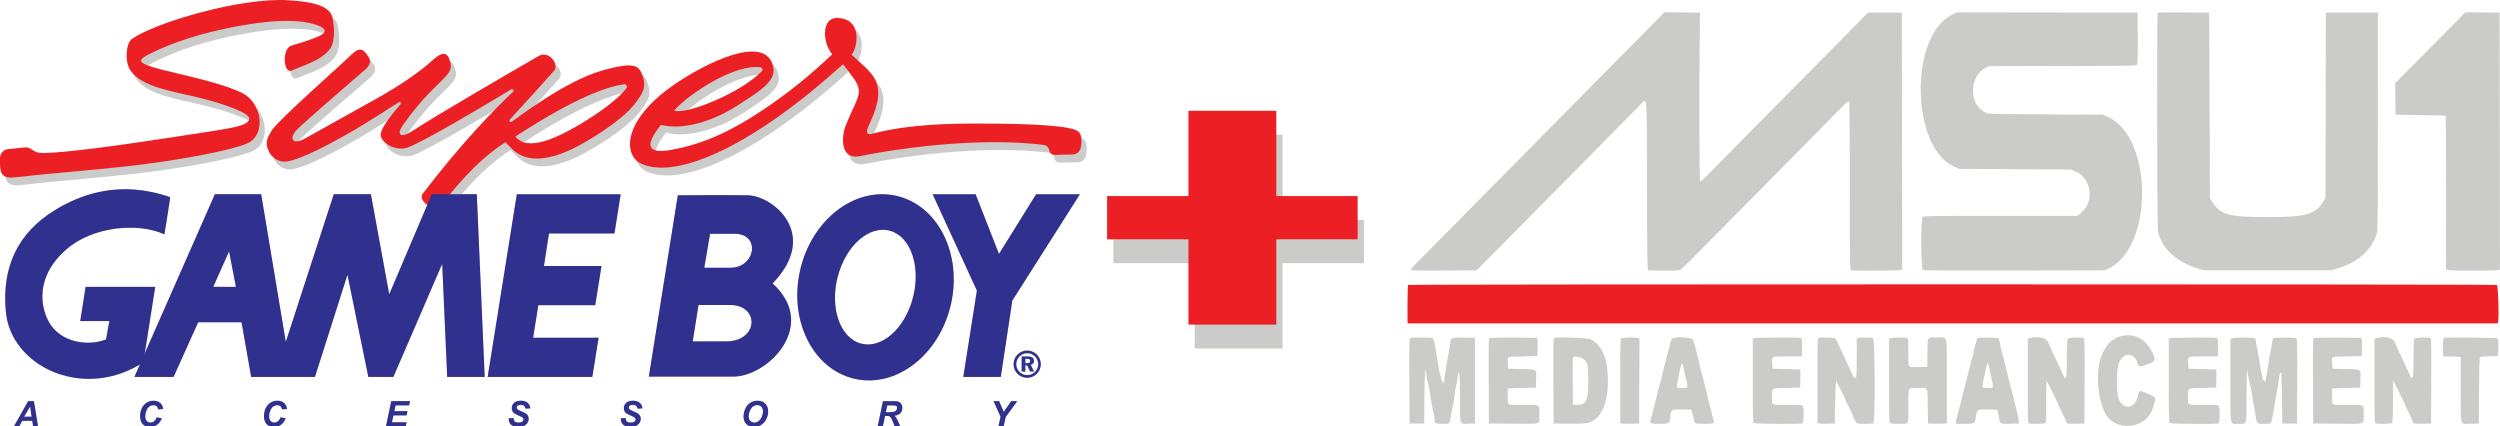 <?xml version="1.0" encoding="UTF-8" standalone="no"?>
<!-- Created by ERK -->

<svg
   width="1997.029mm"
   height="340.511mm"
   viewBox="0 0 1997.029 340.511"
   version="1.1"
   id="svg1"
   inkscape:version="1.3.2 (091e20e, 2023-11-25, custom)"
   xml:space="preserve"
   sodipodi:docname="sgb-msu1.svg"
   xmlns:inkscape="http://www.inkscape.org/namespaces/inkscape"
   xmlns:sodipodi="http://sodipodi.sourceforge.net/DTD/sodipodi-0.dtd"
   xmlns="http://www.w3.org/2000/svg"
   xmlns:svg="http://www.w3.org/2000/svg"><sodipodi:namedview
     id="namedview1"
     pagecolor="#ffffff"
     bordercolor="#000000"
     borderopacity="0.25"
     inkscape:showpageshadow="2"
     inkscape:pageopacity="0.0"
     inkscape:pagecheckerboard="true"
     inkscape:deskcolor="#d1d1d1"
     inkscape:document-units="mm"
     inkscape:zoom="0.20589839"
     inkscape:cx="3729.9951"
     inkscape:cy="755.22687"
     inkscape:window-width="2560"
     inkscape:window-height="1351"
     inkscape:window-x="-9"
     inkscape:window-y="-9"
     inkscape:window-maximized="1"
     inkscape:current-layer="svg1" /><defs
     id="defs1"><rect
   x="-625.034"
   y="-473.927"
   width="4691.187"
   height="2386.805"
   id="rect2" />
	
	
	

		
		
	</defs><g
     id="g12"
     inkscape:label="Accessory"
     style="display:inline;fill:#cbcbca;fill-opacity:1;stroke:none"><path
       d="M 97.229,1268.751 H 66.969 l -9.167,16.875 H 41.656 l 43.177,-76.354 h 17.448 l 12.396,76.354 H 99.781 Z m -1.927,-12.708 -4.427,-30.729 -18.438,30.729 z m 376.668,2.083 15.833,2.396 q -4.635,12.865 -13.906,19.688 -9.271,6.771 -21.719,6.771 -14.01,0 -21.927,-8.438 -7.865,-8.438 -7.865,-24.479 0,-13.021 5.26,-23.802 5.313,-10.833 14.688,-16.562 9.375,-5.729 20.417,-5.729 12.396,0 20.052,6.667 7.656,6.615 9.01,18.073 l -15.052,1.458 q -1.25,-6.667 -4.844,-9.635 -3.542,-3.021 -9.479,-3.021 -6.51,0 -12.188,3.958 -5.625,3.958 -9.01,12.396 -3.385,8.386 -3.385,16.771 0,9.167 4.375,14.167 4.427,5 10.99,5 6.094,0 11.146,-3.958 5.104,-3.958 7.604,-11.719 z m 373.387,0 15.833,2.396 q -4.635,12.865 -13.906,19.688 -9.271,6.771 -21.719,6.771 -14.01,0 -21.927,-8.438 -7.865,-8.438 -7.865,-24.479 0,-13.021 5.26,-23.802 5.313,-10.833 14.688,-16.562 9.375,-5.729 20.417,-5.729 12.396,0 20.052,6.667 7.656,6.615 9.01,18.073 l -15.052,1.458 q -1.25,-6.667 -4.844,-9.635 -3.542,-3.021 -9.479,-3.021 -6.51,0 -12.188,3.958 -5.625,3.958 -9.01,12.396 -3.385,8.386 -3.385,16.771 0,9.167 4.375,14.167 4.427,5 10.99,5 6.094,0 11.146,-3.958 5.104,-3.958 7.604,-11.719 z m 318.074,27.5 15.938,-76.354 h 56.615 l -2.656,12.761 h -40.886 l -3.646,17.344 h 39.531 l -2.656,12.76 h -39.531 l -4.792,20.729 h 44.427 l -2.708,12.761 z m 369.897,-24.74 14.948,-0.781 q 0.312,7.135 2.448,9.635 3.438,4.062 12.708,4.062 7.708,0 11.146,-2.76 3.438,-2.76 3.438,-6.667 0,-3.385 -2.812,-5.729 -1.979,-1.719 -10.885,-5.573 -8.854,-3.854 -12.969,-6.406 -4.062,-2.604 -6.406,-6.719 -2.344,-4.115 -2.344,-9.636 0,-9.635 6.979,-15.99 6.979,-6.354 20.208,-6.354 13.438,0 20.781,6.302 7.396,6.302 8.125,16.771 l -15.052,0.677 q -0.573,-5.469 -3.958,-8.386 -3.385,-2.917 -10,-2.917 -6.511,0 -9.323,2.292 -2.76,2.292 -2.76,5.781 0,3.281 2.552,5.417 2.552,2.188 11.302,5.99 13.177,5.677 16.771,9.219 5.365,5.208 5.365,13.385 0,10.104 -8.021,17.292 -7.969,7.136 -22.24,7.136 -9.844,0 -17.083,-3.281 -7.188,-3.333 -10.156,-9.219 -2.969,-5.885 -2.76,-13.542 z m 337.866,0 14.948,-0.781 q 0.312,7.135 2.448,9.635 3.438,4.062 12.708,4.062 7.708,0 11.146,-2.76 3.438,-2.76 3.438,-6.667 0,-3.385 -2.812,-5.729 -1.979,-1.719 -10.885,-5.573 -8.854,-3.854 -12.969,-6.406 -4.062,-2.604 -6.406,-6.719 -2.344,-4.115 -2.344,-9.636 0,-9.635 6.979,-15.99 6.979,-6.354 20.208,-6.354 13.438,0 20.781,6.302 7.396,6.302 8.125,16.771 l -15.052,0.677 q -0.573,-5.469 -3.958,-8.386 -3.385,-2.917 -10,-2.917 -6.51,0 -9.323,2.292 -2.76,2.292 -2.76,5.781 0,3.281 2.552,5.417 2.552,2.188 11.302,5.99 13.177,5.677 16.771,9.219 5.365,5.208 5.365,13.385 0,10.104 -8.021,17.292 -7.969,7.136 -22.24,7.136 -9.844,0 -17.083,-3.281 -7.188,-3.333 -10.156,-9.219 -2.969,-5.885 -2.76,-13.542 z m 370.053,-5.208 q 0,-6.771 2.031,-14.271 2.656,-10.052 8.073,-17.448 5.469,-7.396 13.75,-11.667 8.281,-4.323 18.854,-4.323 14.167,0 22.865,8.802 8.75,8.802 8.75,23.333 0,12.083 -5.677,23.386 -5.677,11.302 -15.417,17.396 -9.74,6.094 -22.031,6.094 -10.677,0 -17.917,-4.844 -7.24,-4.844 -10.261,-11.979 -3.021,-7.188 -3.021,-14.479 z m 15.521,-0.312 q 0,7.865 4.792,13.177 4.792,5.312 12.604,5.312 6.354,0 12.188,-4.167 5.885,-4.219 9.688,-12.708 3.854,-8.542 3.854,-16.615 0,-9.01 -4.844,-14.115 -4.844,-5.156 -12.344,-5.156 -11.511,0 -18.75,10.729 -7.188,10.729 -7.188,23.542 z m 404.533,30.261 h -15.729 l 15.99,-76.354 h 33.906 q 8.75,0 13.594,1.823 4.896,1.771 7.865,6.562 3.021,4.792 3.021,11.615 0,9.74 -5.833,16.094 -5.833,6.302 -17.656,7.812 3.021,2.708 5.677,7.135 5.26,8.958 11.719,25.313 h -16.875 q -2.031,-6.458 -7.969,-20.156 -3.229,-7.396 -6.875,-9.948 -2.24,-1.51 -7.812,-1.51 h -6.406 z m 9.01,-43.073 h 8.333 q 12.656,0 16.771,-1.51 4.167,-1.51 6.51,-4.74 2.344,-3.229 2.344,-6.771 0,-4.167 -3.385,-6.25 -2.083,-1.25 -9.011,-1.25 h -17.292 z m 355.157,43.073 h -15.677 l 6.198,-29.74 -21.042,-46.615 h 16.719 l 9.479,21.563 q 3.385,7.76 4.531,11.198 1.927,-3.385 4.479,-7.188 l 7.24,-10.104 10.781,-15.469 h 18.229 l -35,48.073 z"
       id="text12"
       style="font-style:italic;font-weight:bold;font-size:106.667px;line-height:0;font-family:Arial;-inkscape-font-specification:'Arial Bold Italic';letter-spacing:0px;word-spacing:0px;fill:#cbcbca;fill-opacity:1;stroke:none;stroke-width:0;stroke-linecap:square;stroke-linejoin:round;stroke-miterlimit:0.5;paint-order:fill markers stroke"
       inkscape:label="Accessory"
       transform="matrix(0.265,0,0,0.265,0,-0.003)"
       aria-label="A          C          C          E          S         S          O           R         Y" /></g><g
     id="g6"
     inkscape:label="Gameboy"
     transform="matrix(0.265,0,0,0.265,0,-0.003)"
     style="fill:#cbcbca;fill-opacity:1">
				<path
   class="st4"
   d="M 163.6,634.6 C 55.9,701.3 4,803.1 17.8,941.4 c 16,160.4 223.8,261.5 399.8,159.7 15.4,-8.9 9.4,-7.5 15.1,-12.6 L 467.9,864.8 H 258 l -16.1,103 h 87.7 l -10,55.4 c -50.2,20.2 -135.7,12.6 -172.3,-52.8 -23.1,-41.4 -44.5,-133.8 52.8,-218.8 79.2,-69.2 216.2,-81.7 295.4,-45.2 0,0 10,-57.9 17.6,-112 -152,-52.8 -270.3,-8.8 -349.5,40.2"
   id="path5"
   style="fill:#cbcbca;fill-opacity:1"
   inkscape:label="G" /><path
   class="st4"
   d="m 711.2,864.7 -20.7,-107 -47.8,106.9 68.5,0.1 m 749.9,271.5 H 1348 l -15.1,-340.7 -147.1,340.7 h -75.5 l -62.9,-308 -98,308 H 757.1 l -29,-164.7 H 597.4 l -74.2,164.7 H 405.1 L 647.7,585.5 h 139.6 l 74.2,445.1 144.6,-445.1 H 1118 l 55.3,301.7 128.3,-301.7 h 135.7 l 23.8,550.7"
   id="path3"
   style="fill:#cbcbca;fill-opacity:1"
   inkscape:label="AM" />
				<polyline
   class="st4"
   points="1785.5,1136.2 1804.4,1018.1 1607,1018.1 1622.7,920 1794.3,920 1813.2,801.8 1639.7,801.8       1654.8,703.8 1852.2,703.8 1871,585.6 1557.9,585.6 1470,1136.2 1785.5,1136.2     "
   id="polyline3"
   style="fill:#cbcbca;fill-opacity:1"
   inkscape:label="E" />
				
				<path
   class="st4"
   d="m 2043.2,588.7 -87.4,546.5 c 0,0 180.9,0 254.6,0 104.8,0 258,-154.5 118.5,-280.8 143.5,-148.4 1.3,-264.5 -74.9,-265.7 -61.1,-1 -212.1,0 -212.1,0 h 1.3 m 62.4,330.6 c 0,0 23.7,0 94.8,0 89.8,0 87.4,109.8 -12.4,109.8 -62.4,0 -99.8,0 -99.8,0 l 17.4,-109.8 m 34.9,-214.6 c 0,0 2.5,0 73.6,0 79.9,0 63.6,102.4 -12.5,102.4 -62.4,0 -78.6,0 -78.6,0 l 17.5,-102.4"
   id="path6"
   style="fill:#cbcbca;fill-opacity:1"
   inkscape:label="B" /><path
   class="st4"
   d="m 2583.4,1031.4 c 59.9,26.8 133.1,-25.7 163.6,-117.4 30.5,-91.6 6.8,-187.6 -53.1,-214.4 -59.9,-26.6 -133.1,25.9 -163.6,117.4 -30.6,91.7 -6.7,187.7 53.1,214.4 M 2412.1,813.6 c 35.1,-152.2 165.2,-252.2 290.7,-223.1 125.4,29 198.5,175.9 163.4,328 -35.2,152.3 -165.3,252.2 -290.7,223.2 C 2450.2,1112.6 2377,965.8 2412.1,813.6"
   id="path4"
   style="fill:#cbcbca;fill-opacity:1"
   inkscape:label="O" /><polyline
   class="st4"
   points="3255.2,585.6 3123.2,585.6 3011.3,765.4 2940.9,585.6 2811.4,585.6 2944.7,876 2903.7,1136.2       3016.8,1136.2 3051.5,906.2 3255.2,585.6     "
   id="polyline4"
   style="fill:#cbcbca;fill-opacity:1"
   inkscape:label="Y" /><path
   class="st4"
   d="m 817.642,289.61 h 1.429 c 1.667,0 2.461,-0.476 2.461,-1.693 0,-1.27 -0.847,-1.799 -2.593,-1.799 h -1.27 v 3.493 m 10.266,0.82 c 0,4.815 -3.942,8.731 -8.758,8.731 -4.842,0 -8.784,-3.942 -8.784,-8.731 0,-4.868 3.969,-8.784 8.784,-8.784 4.815,0 8.758,3.969 8.758,8.784 z m -8.811,-10.874 c -6.006,0 -10.848,4.868 -10.848,10.874 0,5.953 4.842,10.848 10.848,10.848 5.98,0 10.874,-4.868 10.874,-10.848 0,-6.006 -4.842,-10.874 -10.874,-10.874 z m 0.318,4.71 c 3.387,0 5.133,1.164 5.133,3.466 0,1.587 -1.005,2.752 -2.646,3.175 l 2.699,5.371 h -3.228 l -2.302,-4.921 h -1.429 v 4.921 h -2.937 v -12.012 z"
   id="path23"
   style="display:inline;fill:#cbcbca;fill-opacity:1;stroke-width:0.265"
   inkscape:label="R"
   transform="matrix(3.78,0,0,3.78,0,0.011)" />
				
				
			</g><g
     id="g22"
     transform="matrix(0.265,0,0,0.265,0,-0.003)"
     inkscape:label="SuperShadowGrey"
     style="display:inline;fill:#cbcbca;fill-opacity:1"><path
       class="st2"
       d="m 2961.9,395.9 c -60.3,0 -202.3,-0.2 -318.2,31.1 -11.4,3.1 -21.4,0.8 -8.6,-26.6 19.2,-41.1 39.9,-92.2 19.6,-134.9 -12.8,-26.9 -42,-49.4 -72.2,-77.1 14.3,-12.7 34.8,-95.2 -26.5,-108.9 -28.4,-6.4 -48.6,2.5 -52.8,34.8 -1.6,12.6 -0.1,25.4 3.3,37.7 3.6,12.9 9.1,24.7 17.7,35.3 -64.3,61 -132.1,117 -214.6,171.5 -77.3,51.1 -164.3,97.9 -271,116.5 -29.8,5.2 -103.9,16.1 -30.7,-75.4 80.9,20 179,-23.8 234.6,-60.7 52.2,-34.6 110,-66.9 104.8,-107.6 -12.9,-101.5 -168.3,-37.2 -278,32.7 -179.1,114.1 -177.7,227.1 -119.9,252.9 111.2,49.7 344.2,-61.4 607.3,-299.9 73.6,89.8 51.7,74.8 6.8,188.6 -8.1,20.5 -20.9,101.2 45.2,88.1 156.8,-31.2 379.2,-55.3 553.6,-33.6 7.5,0.9 13.6,6.4 15.5,13.7 l 1.2,4.5 c 1.8,7.1 8.3,11.9 15.6,11.8 l 55,-1.3 c 11.8,-0.3 21.7,-8.8 23.9,-20.4 2.9,-15.3 4.3,-35.6 -5,-46.7 -15.9,-19.2 -133.6,-26.1 -306.6,-26.1 z M 2308.7,226.7 c 5.2,0.8 7.4,7.3 3.8,11.1 -61.5,64.7 -229.5,133.4 -264.8,118.9 43.8,-50 184.3,-142.4 261,-130 z m 238,-66 0.1,0.1 c 0,0 0,0 0,0 z"
       id="path20"
       style="display:inline;fill:#cbcbca;fill-opacity:1"
       inkscape:label="er_Shadow" /><path
       class="st2"
       d="m 1948.4,241.1 c -13.5,-28.4 -47.5,-21.8 -89.5,-12.4 -64.7,14.4 -149,50.1 -300.5,161.7 -4.3,3.2 -9.5,-2.6 -5.9,-6.5 49.8,-54.2 116.3,-127.2 133.6,-147.4 15.7,-18.3 -14.8,-62.9 -47.5,-43.8 -108.1,62.8 -288.8,167.1 -383.2,227.7 -31.7,20.4 -44.8,8.7 -26.5,-17.6 95,-135.9 153.5,-146.7 145.2,-187.9 -11.5,-57.1 -46.9,-15.6 -67.5,1.6 -31.5,26.4 -81.6,62.9 -161.1,107.1 -74,41.1 -173.6,97.2 -211.2,117.9 -36,19.7 -46.9,0.5 -27.7,-22.6 C 921.3,401.2 1062,280.7 1111,238 c 0,0 30.6,-20.9 16.2,-42.2 -16.6,-24.6 -25.2,-34.6 -57.9,-2.3 -28.7,28.3 -214,191.4 -233.6,222.1 -19.1,30 -19.1,40.9 -10.8,61.6 8.5,21.5 31.3,37.1 56.8,32.9 43.8,-7.2 130.6,-52.9 205.5,-96.7 35.5,-20.8 96.4,-59.7 131.1,-82.1 3.9,-2.5 8.3,2.5 5.2,6 -21.9,24.9 -53.8,64 -59.8,86.7 -6.8,25.5 41.4,57.7 80.5,44.2 46.1,-15.9 228.9,-124.8 312.5,-175.3 4.7,-2.9 9.6,3.5 5.5,7.3 -53.2,49.9 -151.2,149.4 -272.3,307 -17.2,22.4 39.2,56.4 51,41.1 43.2,-55.5 106,-134.1 189.5,-190.3 4.1,-2.7 5.1,-3.3 9,-6 4.9,6.2 11.3,11.4 14.2,14.7 37.3,42.8 102.8,51.2 206.6,-4 0,0 130.4,-69.7 174.2,-133.1 14.4,-20.8 35.7,-42.8 14,-88.5 z m -139.9,129 c -116.5,76.8 -203.6,110.2 -239.3,65 186.5,-121.7 282,-151.5 327.7,-157.5 6.6,-0.9 11.1,6.6 7.1,11.9 -20.3,27.8 -71.8,65 -95.5,80.6 z"
       id="path21"
       style="display:inline;fill:#cbcbca;fill-opacity:1"
       inkscape:label="up_Shadow" /><path
       class="st2"
       d="M 1018.4,78.6 C 1012.9,49.1 981.1,30 884.7,24.2 740.6,15.6 484.6,91.1 413.7,140.7 c -18.3,12.8 -22.7,67.4 -5.5,94 33.9,52.4 130.2,64 210.4,84 80.2,20 147.8,45.9 148.4,61.9 0.7,20.2 -47.2,28.2 -118,39.1 -157.3,24.3 -418.5,65.4 -507.3,64.9 -9.3,0 -18.4,-2.8 -26.2,-7.9 l -7.6,-4.9 c -5,-3.2 -11,-4.7 -16.9,-4.1 l -50.3,5 c -14.2,1.4 -25.1,13.4 -25.1,27.7 v 17 c 0,34.8 10.8,45 50,40.2 C 153,547 267.9,538.8 392.3,525.3 551.3,508.1 727.6,474.4 766.3,453 817.7,424.5 804.8,331.1 743.1,302.4 655.7,261.7 509,240.8 455.2,218.4 431.9,208.7 439.9,199.7 462.6,188 500.9,168.2 577.3,134.6 693.8,110 842,78.7 922.4,82.9 967,97.7 c 16,5.3 44.9,17.2 13.8,32.9 -18.7,9.5 -57.5,21.8 -85.8,30 -31.2,9.1 -24.8,87.5 0.6,75.3 25.4,-12.2 88.9,-28.6 115.2,-65.7 16.1,-22.7 12.5,-65.2 7.6,-91.6 z"
       id="path22"
       style="display:inline;fill:#cbcbca;fill-opacity:1"
       inkscape:label="S_Shadow" /></g><g
     id="g13"
     style="display:inline;fill:#ec2024;fill-opacity:1"
     inkscape:label="Super"
     transform="matrix(0.265,0,0,0.265,0,-0.003)">
		<path
   class="st3"
   d="M 1002.7,55.1 C 997.2,25.6 965.4,6.5 869,0.7 724.9,-8 468.9,67.6 398,117.2 c -18.3,12.8 -22.7,67.4 -5.5,94 33.9,52.4 130.2,64 210.4,84 80.2,20 147.8,45.9 148.4,61.9 0.7,20.2 -47.2,28.2 -118,39.1 -157.3,24.4 -418.5,65.5 -507.3,65 -9.3,0 -18.4,-2.8 -26.2,-7.9 l -7.6,-4.9 c -5,-3.2 -11,-4.7 -16.9,-4.1 l -50.3,5 C 10.8,450.8 0,462.7 0,477 v 17 c 0,34.8 10.8,45 50,40.2 87.4,-10.6 202.3,-18.8 326.7,-32.3 159,-17.2 335.3,-50.9 374,-72.3 51.4,-28.5 38.5,-121.9 -23.2,-150.6 -87.4,-40.7 -234.1,-61.6 -287.9,-84 -23.3,-9.7 -15.3,-18.7 7.4,-30.4 38.3,-19.8 114.7,-53.4 231.2,-78 148.2,-31.4 228.6,-27.1 273.1,-12.3 16,5.3 44.9,17.2 13.8,32.9 -18.7,9.5 -57.5,21.8 -85.8,30 -31.2,9.1 -24.8,87.5 0.6,75.3 25.4,-12.2 88.9,-28.6 115.2,-65.7 16.1,-22.8 12.5,-65.3 7.6,-91.7 z"
   id="path11"
   style="fill:#ec2024;fill-opacity:1"
   inkscape:label="S" />
		
		<path
   class="st3"
   d="m 1932.7,217.6 c -13.5,-28.4 -47.5,-21.8 -89.5,-12.4 -64.7,14.4 -149,50.1 -300.5,161.7 -4.3,3.2 -9.5,-2.6 -5.9,-6.5 49.8,-54.2 116.3,-127.2 133.6,-147.4 15.7,-18.3 -14.8,-62.9 -47.5,-43.8 -108.1,62.8 -288.8,167.1 -383.2,227.7 -31.7,20.4 -44.8,8.7 -26.5,-17.6 95,-135.9 153.5,-146.7 145.2,-187.9 -11.5,-57.1 -46.9,-15.6 -67.5,1.6 -31.5,26.4 -81.6,62.9 -161.1,107.1 -74,41.1 -173.6,97.2 -211.2,117.9 -36,19.7 -46.9,0.5 -27.7,-22.6 14.7,-17.7 155.4,-138.2 204.4,-180.9 0,0 30.6,-20.9 16.2,-42.2 -16.6,-24.6 -25.2,-34.6 -57.9,-2.3 -28.7,28.3 -214,191.4 -233.6,222.1 -19.1,30 -19.1,40.9 -10.8,61.6 8.5,21.5 31.3,37.1 56.8,32.9 43.8,-7.2 130.6,-52.9 205.5,-96.7 35.5,-20.8 96.4,-59.7 131.1,-82.1 3.9,-2.5 8.3,2.5 5.2,6 -21.9,24.9 -53.8,64 -59.8,86.7 -6.8,25.5 41.4,57.7 80.5,44.2 46.1,-15.9 228.9,-124.8 312.5,-175.3 4.7,-2.9 9.6,3.5 5.5,7.3 -53.2,49.9 -151.2,149.4 -272.3,307 -17.2,22.4 39.2,56.4 51,41.1 43.2,-55.5 106,-134.1 189.5,-190.3 4.1,-2.7 5.1,-3.3 9,-6 4.9,6.2 11.3,11.4 14.2,14.7 37.3,42.8 102.8,51.2 206.6,-4 0,0 130.4,-69.7 174.2,-133.1 14.4,-20.8 35.7,-42.8 14,-88.5 z m -139.9,129 c -116.5,76.8 -203.6,110.2 -239.3,65 186.5,-121.7 282,-151.5 327.7,-157.5 6.6,-0.9 11.1,6.6 7.1,11.9 -20.3,27.8 -71.7,65 -95.5,80.6 z"
   id="path13"
   style="fill:#ec2024;fill-opacity:1"
   inkscape:label="up" /><path
   class="st3"
   d="m 2946.2,372.4 c -60.3,0 -202.3,-0.2 -318.2,31.1 -11.4,3.1 -21.4,0.8 -8.6,-26.6 19.2,-41.1 39.9,-92.2 19.6,-134.9 -12.8,-26.9 -42,-49.4 -72.2,-77.1 14.3,-12.7 34.8,-95.2 -26.5,-108.9 -28.4,-6.4 -48.6,2.5 -52.8,34.8 -1.6,12.6 -0.1,25.4 3.3,37.7 3.6,12.9 9.1,24.7 17.7,35.3 -64.3,61 -132.1,117 -214.6,171.5 -77.3,51.1 -164.3,97.9 -271,116.5 -29.8,5.2 -103.9,16.1 -30.7,-75.4 80.9,20 179,-23.8 234.6,-60.7 52.2,-34.6 110,-66.9 104.8,-107.6 -12.9,-101.5 -168.3,-37.2 -278,32.7 -179.1,114.1 -177.7,227.1 -119.9,252.9 111.2,49.7 344.2,-61.4 607.3,-299.9 73.6,89.8 51.7,74.8 6.8,188.6 -8.1,20.5 -20.9,101.2 45.2,88.1 156.8,-31.2 379.2,-55.3 553.6,-33.6 7.5,0.9 13.6,6.4 15.5,13.7 l 1.2,4.5 c 1.8,7.1 8.3,11.9 15.6,11.8 l 55,-1.3 c 11.8,-0.3 21.7,-8.8 23.9,-20.4 2.9,-15.3 4.3,-35.6 -5,-46.7 -15.8,-19.2 -133.6,-26.1 -306.6,-26.1 z M 2293,203.2 c 5.2,0.8 7.4,7.3 3.8,11.1 -61.5,64.7 -229.5,133.4 -264.8,118.9 43.8,-50 184.3,-142.4 261,-130 z m 238.1,-66 0.1,0.1 c 0,0 0,0 0,0 0,0 -0.1,0 -0.1,-0.1 z"
   id="path12"
   style="display:inline;fill:#ec2024;fill-opacity:1"
   inkscape:label="er" />
	</g><path
     id="path1"
     d="m 1321.273,18.193 c -4.532,4.606 -9.624,9.783 -11.317,11.505 -8.76,8.918 -12.951,13.136 -13.271,13.362 -0.194,0.138 -6.698,6.708 -14.452,14.598 -18.917,19.252 -24.806,25.23 -26.037,26.428 -0.569,0.554 -4.723,4.744 -9.237,9.313 -4.511,4.568 -9.212,9.305 -10.449,10.526 -1.234,1.221 -3.492,3.511 -5.015,5.087 -1.523,1.578 -4.984,5.109 -7.692,7.848 -9.308,9.421 -23.369,23.609 -24.394,24.613 -2.634,2.582 -30.375,30.719 -34.99,35.486 -1.523,1.576 -3.778,3.861 -5.015,5.082 -2.111,2.089 -14.523,14.573 -18.766,18.882 -1.065,1.08 -4.597,4.649 -7.846,7.933 -3.252,3.285 -5.911,6.167 -5.911,6.408 0,0.896 3.323,0.997 27.587,0.856 l 24.815,-0.146 1.954,-1.795 c 1.874,-1.724 23.984,-24.032 45.353,-45.753 17.778,-18.072 20.578,-20.908 20.904,-21.165 0.172,-0.138 2.529,-2.502 5.234,-5.253 6.852,-6.962 11.132,-11.294 20.926,-21.175 4.665,-4.707 12.154,-12.295 16.64,-16.864 4.486,-4.568 9.741,-9.892 11.677,-11.83 1.935,-1.938 5.335,-5.401 7.557,-7.697 6.591,-6.811 5.948,-13.506 6.095,63.538 0.105,54.406 0.283,67.484 0.923,67.817 0.914,0.476 22.858,0.569 24.966,0.106 0.849,-0.184 5.154,-4.118 10.877,-9.934 5.212,-5.296 13.4,-13.592 18.194,-18.437 4.797,-4.845 10.812,-10.941 13.369,-13.549 2.557,-2.605 5.141,-5.21 5.748,-5.789 0.603,-0.576 4.785,-4.802 9.292,-9.391 4.505,-4.586 13.458,-13.647 19.895,-20.136 16.898,-17.037 28.252,-28.532 33.529,-33.946 21.16,-21.709 23.686,-24.127 24.68,-23.624 0.32,0.161 0.551,28.396 0.551,67.396 0,60.742 0.092,67.15 0.972,67.427 1.64,0.513 37.593,0.342 39.295,-0.186 l 1.581,-0.491 -0.157,-102.578 -0.154,-102.578 h -13.52 -13.523 l -11.707,11.89 c -6.44,6.539 -14.055,14.241 -16.917,17.115 -4.981,4.999 -24.024,24.284 -30.486,30.875 -3.991,4.072 -14.529,14.719 -18.461,18.656 -1.692,1.694 -7.978,8.049 -13.972,14.12 -5.991,6.073 -15.372,15.572 -20.843,21.11 -5.474,5.537 -12.449,12.625 -15.505,15.749 -3.055,3.124 -5.862,5.595 -6.234,5.494 -0.618,-0.169 -0.763,-78.994 -0.222,-122.173 l 0.16,-12.836 -14.221,-0.136 -14.221,-0.133 -8.24,8.374 m 239.41,-7.113 c -35.889,15.311 -34.929,107.876 1.271,122.482 l 3.385,1.367 44.307,0.252 44.307,0.252 3.215,1.191 c 13.643,5.044 16.477,24.925 4.809,33.722 l -2.766,2.087 h -61.199 c -54.818,0 -61.301,0.083 -62.169,0.79 -1.686,1.382 -1.437,41.756 0.262,42.501 0.859,0.375 22.957,0.493 73.076,0.395 l 71.848,-0.143 2.535,-1.11 c 36.713,-16.066 36.735,-105.256 0.031,-121.543 l -3.797,-1.684 -45.23,-0.252 c -39.683,-0.221 -45.495,-0.35 -47.387,-1.055 -14.526,-5.414 -14.984,-29.048 -0.708,-36.312 l 2.249,-1.143 58.91,-0.138 c 57.489,-0.133 58.922,-0.161 59.544,-1.11 0.415,-0.634 0.579,-8.004 0.474,-21.256 l -0.16,-20.284 -71.999,-0.103 -71.999,-0.103 -2.809,1.198 m 162.918,-0.914 c -0.714,0.581 -0.498,171.271 0.218,174.631 2.951,13.803 15.311,25.064 32.901,29.974 l 4.308,1.203 h 50.461 50.461 l 5.351,-1.566 c 16.237,-4.755 28.08,-15.507 31.381,-28.492 0.646,-2.537 0.806,-20.342 0.806,-89.498 V 10.088 h -20.769 -20.766 l -0.157,73.998 -0.154,73.998 -1.72,2.819 c -6.378,10.45 -13.763,12.517 -44.741,12.519 -30.354,0 -37.227,-1.832 -43.738,-11.656 l -2.108,-3.179 -0.308,-74.25 -0.308,-74.25 -20.351,-0.133 c -11.194,-0.073 -20.538,0.023 -20.769,0.211 m 239.431,6.114 c -3.471,3.554 -8.443,8.598 -11.046,11.21 -2.6,2.61 -12.366,12.441 -21.701,21.847 l -16.972,17.1 0.166,12.6 0.163,12.6 19.797,0.252 c 10.886,0.138 19.966,0.393 20.175,0.564 0.212,0.174 0.366,27.87 0.348,61.549 l -0.034,61.235 1.588,0.496 c 2.092,0.649 37.843,0.652 39.932,0.003 l 1.581,-0.491 -0.157,-102.578 -0.154,-102.578 -13.686,-0.136 -13.683,-0.136 -6.317,6.464 m -269.569,252.493 c -7.015,2.134 -11.597,7.113 -15.126,16.428 -4.154,10.974 -3.003,31.047 2.486,43.281 7.843,17.483 34.387,15.001 39.276,-3.672 0.342,-1.301 0.908,-3.443 1.255,-4.76 0.729,-2.759 0.905,-2.595 -6.277,-5.789 -5.825,-2.59 -6.446,-2.525 -6.978,0.755 -1.821,11.168 -11.48,13.433 -15.637,3.667 -1.938,-4.546 -1.917,-23.664 0.028,-28.487 3.757,-9.305 12.868,-8.9 15.261,0.677 0.446,1.777 1.865,2.293 3.972,1.44 0.717,-0.289 2.828,-1.027 4.689,-1.639 5.732,-1.885 5.954,-4.274 1.132,-12.28 -5.354,-8.89 -14.492,-12.542 -24.083,-9.622 m -566.738,1.16 c -1.022,0.219 -1.074,2.162 -0.923,34.298 l 0.157,34.067 h 5.846 5.846 l 0.16,-21.268 c 0.154,-20.317 0.708,-26.063 1.658,-17.166 0.24,2.258 0.705,4.682 1.034,5.389 0.329,0.707 0.997,3.901 1.483,7.098 1.615,10.599 2.191,13.833 3.092,17.39 0.492,1.938 0.892,4.576 0.889,5.862 -0.012,2.827 0.265,2.947 6.769,2.947 5.622,0 5.04,0.657 6.44,-7.299 0.535,-3.046 1.379,-7.483 1.877,-9.859 0.498,-2.379 0.905,-5.291 0.905,-6.471 0,-1.183 0.388,-3.428 0.865,-4.991 0.474,-1.563 1.049,-4.739 1.28,-7.058 0.228,-2.321 0.579,-4.568 0.782,-4.999 0.991,-2.112 1.298,2.57 1.338,20.355 0.049,22.25 -0.572,20.43 6.908,20.216 l 5.135,-0.146 v -34.23 -34.23 l -8.471,-0.141 c -10.345,-0.171 -10.708,-0.048 -11.181,3.788 -0.197,1.593 -0.662,4.304 -1.031,6.023 -0.926,4.306 -4.101,23.669 -4.234,25.819 -0.228,3.712 -3.083,-4.732 -4.341,-12.836 -3.098,-19.962 -3.622,-22.272 -5.135,-22.605 -1.511,-0.332 -15.554,-0.292 -17.148,0.048 m 63.384,0 c -1.022,0.219 -1.074,2.162 -0.923,34.298 l 0.157,34.067 18.769,0.141 c 24.187,0.181 21.538,1.09 21.538,-7.395 0,-8.381 1.302,-7.596 -12.615,-7.596 -13.843,0 -12.615,0.667 -12.615,-6.849 0,-3.433 0.071,-6.282 0.154,-6.335 0.086,-0.053 5.138,-0.224 11.231,-0.378 l 11.077,-0.282 0.172,-6.755 c 0.215,-8.409 1.114,-7.79 -11.738,-8.095 l -10.588,-0.252 -0.178,-4.656 c -0.209,-5.583 -2.022,-4.8 11.871,-5.132 l 11.692,-0.279 0.172,-7.01 c 0.129,-5.268 -0.025,-7.108 -0.615,-7.417 -0.809,-0.418 -35.621,-0.491 -37.56,-0.075 m 51.692,-0.018 c -1.022,0.234 -1.074,2.187 -0.923,34.316 l 0.157,34.067 12.406,0.136 c 14.049,0.154 16.597,-0.287 21.043,-3.652 8.311,-6.29 12.031,-24.86 8.828,-44.054 -1.554,-9.3 -6.554,-17.075 -12.738,-19.803 -2.397,-1.06 -25.101,-1.855 -28.772,-1.009 m 53.541,0.214 c -1.009,0.481 -1.077,2.648 -1.077,34.205 v 33.692 l 1.385,0.284 c 0.76,0.154 4.154,0.216 7.538,0.133 l 6.154,-0.146 0.157,-34.044 0.16,-34.047 -1.391,-0.305 c -2.261,-0.496 -11.76,-0.33 -12.926,0.227 m 41.089,-0.083 c -1.203,0.383 -1.782,1.875 -3.437,8.852 -0.329,1.384 -0.988,3.989 -1.468,5.789 -0.48,1.8 -1.295,4.971 -1.815,7.047 -0.517,2.076 -1.526,6.041 -2.24,8.809 -0.711,2.769 -1.705,6.733 -2.206,8.809 -0.502,2.076 -1.188,4.682 -1.529,5.789 -0.342,1.107 -1.006,3.712 -1.477,5.789 -0.815,3.582 -1.831,7.568 -3.434,13.443 -1.117,4.113 -1.015,4.176 6.729,4.176 8.018,0 7.932,0.055 8.701,-5.472 0.886,-6.358 0.582,-6.161 9.357,-5.995 l 7.437,0.141 0.772,2.517 c 0.425,1.384 0.975,3.763 1.222,5.286 0.569,3.521 0.532,3.506 8.723,3.516 7.929,0.008 7.957,-0.008 6.745,-3.894 -0.495,-1.591 -1.086,-4.027 -1.311,-5.411 -0.225,-1.384 -0.665,-3.083 -0.979,-3.775 -0.532,-1.18 -1.778,-6.26 -3.086,-12.585 -0.314,-1.523 -0.96,-4.128 -1.434,-5.789 -0.474,-1.661 -1.286,-4.719 -1.803,-6.796 -0.517,-2.076 -1.268,-5.021 -1.668,-6.544 -0.975,-3.718 -2.104,-8.389 -3.32,-13.74 -0.551,-2.434 -1.271,-4.996 -1.594,-5.696 -0.326,-0.697 -0.591,-1.825 -0.591,-2.507 0,-1.993 -11.631,-3.252 -16.295,-1.759 m 65.064,0.058 -1.385,0.456 v 33.392 c 0,25.298 0.178,33.536 0.738,33.994 0.782,0.639 36.935,0.916 38.904,0.3 1.455,-0.458 1.455,-14.034 0,-14.493 -0.535,-0.166 -5.775,-0.305 -11.643,-0.305 -13.809,0 -12.615,0.622 -12.615,-6.569 0,-7.277 -0.966,-6.71 12,-7.022 l 10.461,-0.252 0.169,-7.173 c 0.095,-3.944 0.095,-7.211 0,-7.259 -0.092,-0.045 -5.154,-0.216 -11.246,-0.378 l -11.077,-0.292 -0.181,-4.269 c -0.243,-5.741 -0.692,-5.547 12.914,-5.547 h 10.96 v -7.246 c 0,-6.141 -0.148,-7.292 -0.972,-7.551 -1.551,-0.486 -35.495,-0.289 -37.027,0.214 m 51.384,-0.171 c -1.012,0.216 -1.077,2.268 -1.077,34.163 v 33.931 l 1.385,0.284 c 0.763,0.156 3.877,0.216 6.923,0.136 l 5.538,-0.148 0.308,-16.697 c 0.169,-9.182 0.514,-16.866 0.769,-17.072 0.255,-0.206 0.465,-0.055 0.465,0.337 0,0.393 0.434,1.387 0.96,2.212 0.526,0.826 1.649,2.978 2.492,4.782 0.843,1.805 1.935,4.027 2.425,4.936 0.489,0.909 0.889,1.883 0.889,2.167 0,0.282 0.505,1.465 1.123,2.625 0.615,1.16 1.612,3.131 2.215,4.377 0.6,1.246 1.48,3.01 1.954,3.919 0.474,0.909 0.871,1.928 0.883,2.265 0.012,0.337 0.554,1.518 1.209,2.625 0.655,1.107 1.197,2.273 1.209,2.59 0.034,0.929 1.637,1.185 7.406,1.185 2.991,0 5.877,-0.138 6.412,-0.305 1.674,-0.526 1.462,-67.404 -0.218,-68.139 -1.28,-0.561 -9.305,-0.702 -11.578,-0.204 l -1.385,0.305 v 15.001 c 0,8.251 -0.169,15.361 -0.372,15.799 -0.674,1.43 -1.954,0.838 -2.908,-1.344 -0.514,-1.175 -1.523,-3.385 -2.24,-4.908 -1.455,-3.081 -1.717,-3.647 -5.794,-12.585 -1.579,-3.461 -3.111,-6.745 -3.409,-7.299 -0.295,-0.554 -0.88,-1.752 -1.298,-2.663 -0.418,-0.909 -1.262,-1.873 -1.868,-2.139 -1.095,-0.478 -10.341,-0.581 -12.418,-0.136 m 57.538,0.171 -1.385,0.456 v 33.689 c 0,30.256 0.098,33.722 0.972,33.996 0.535,0.166 3.56,0.305 6.72,0.305 8.511,0 7.692,1.495 7.692,-14.047 0,-15.849 -0.628,-14.649 7.662,-14.639 8.431,0.01 7.677,-1.392 7.868,14.616 l 0.163,13.818 6.154,0.146 c 3.385,0.083 6.778,0.02 7.538,-0.133 l 1.385,-0.284 v -33.699 c 0,-39.071 1.009,-34.746 -8.114,-34.734 -7.84,0.01 -7.221,-0.999 -7.412,12.096 l -0.166,11.304 -6.154,0.146 c -9.88,0.237 -8.923,1.49 -8.923,-11.674 0,-11.251 0,-11.258 -1.385,-11.563 -2.092,-0.458 -11.04,-0.315 -12.615,0.201 m 69.867,-0.174 c -0.665,0.141 -1.188,0.914 -1.406,2.079 -0.191,1.022 -0.754,3.008 -1.249,4.417 -0.498,1.407 -0.905,3.068 -0.905,3.692 0,0.622 -0.412,2.527 -0.914,4.234 -0.501,1.706 -1.489,5.369 -2.191,8.137 -0.705,2.769 -1.683,6.62 -2.175,8.558 -1.317,5.197 -2.612,10.239 -3.363,13.088 -0.363,1.384 -1.022,4.103 -1.462,6.041 -0.44,1.938 -1.095,4.543 -1.455,5.789 -1.951,6.718 -2.603,9.474 -2.6,10.949 l 0.01,1.636 h 6.726 c 8.212,0 8.261,-0.033 9.172,-5.814 0.945,-5.978 0.677,-5.822 9.566,-5.653 l 7.44,0.141 0.474,2.014 c 0.262,1.107 0.729,3.456 1.037,5.22 0.735,4.213 0.597,4.15 8.714,3.984 l 7.025,-0.143 -0.092,-2.265 c -0.049,-1.246 -0.692,-4.417 -1.431,-7.047 -0.735,-2.63 -1.711,-6.481 -2.172,-8.558 -0.458,-2.076 -1.132,-4.908 -1.502,-6.292 -0.366,-1.384 -1.074,-4.103 -1.572,-6.041 -0.498,-1.938 -1.317,-5.109 -1.821,-7.047 -0.505,-1.938 -1.206,-4.77 -1.56,-6.292 -1.418,-6.126 -2.36,-9.927 -2.997,-12.081 -1.049,-3.551 -2.006,-7.604 -2.357,-9.975 -0.252,-1.719 -0.634,-2.27 -1.831,-2.643 -1.502,-0.466 -13.074,-0.564 -15.104,-0.126 m 40.901,0.174 -1.385,0.456 v 33.689 c 0,30.256 0.098,33.722 0.972,33.996 1.828,0.571 12.286,0.332 13.058,-0.3 0.545,-0.446 0.745,-4.991 0.757,-17.241 l 0.022,-16.637 1.363,2.293 c 1.388,2.326 3.068,5.688 5.458,10.921 0.726,1.593 1.695,3.609 2.154,4.48 0.455,0.873 0.831,1.817 0.831,2.099 0,0.282 0.403,1.153 0.895,1.938 0.489,0.783 1.492,2.784 2.221,4.445 0.732,1.661 1.717,3.765 2.185,4.674 0.468,0.909 0.852,1.981 0.852,2.381 0,1.05 1.994,1.314 8.615,1.148 l 5.846,-0.148 0.157,-33.946 c 0.126,-26.826 0,-34.032 -0.615,-34.349 -1.274,-0.662 -11.184,-0.491 -12.341,0.211 -0.929,0.561 -1.055,2.265 -1.197,15.975 -0.141,13.72 -0.265,15.363 -1.16,15.504 -0.661,0.106 -1.148,-0.317 -1.431,-1.251 -0.237,-0.775 -0.794,-2.089 -1.237,-2.92 -0.446,-0.831 -1.517,-3.096 -2.381,-5.034 -0.868,-1.938 -3.132,-6.808 -5.034,-10.823 -1.905,-4.015 -3.711,-7.954 -4.015,-8.754 -1.209,-3.169 -8.957,-4.661 -14.591,-2.809 m 112.614,0 -1.385,0.456 v 33.392 c 0,25.298 0.178,33.536 0.738,33.994 0.782,0.639 36.935,0.916 38.904,0.3 1.455,-0.458 1.455,-14.034 0,-14.493 -0.535,-0.166 -5.775,-0.305 -11.643,-0.305 -13.809,0 -12.615,0.622 -12.615,-6.569 0,-7.277 -0.966,-6.71 12,-7.022 l 10.461,-0.252 0.169,-7.173 c 0.095,-3.944 0.095,-7.211 0,-7.259 -0.092,-0.045 -5.154,-0.216 -11.246,-0.378 l -11.077,-0.292 -0.181,-4.269 c -0.243,-5.741 -0.692,-5.547 12.914,-5.547 h 10.96 v -7.246 c 0,-6.141 -0.148,-7.292 -0.972,-7.551 -1.551,-0.486 -35.495,-0.289 -37.027,0.214 m 49.23,0 -1.385,0.456 v 33.392 c 0,38.117 -0.658,34.598 6.462,34.598 7.028,0 6.462,1.961 6.462,-22.333 0,-11.621 0.166,-20.989 0.372,-20.823 0.203,0.166 0.609,2.074 0.901,4.236 0.292,2.165 0.938,5.293 1.434,6.954 0.495,1.661 1.2,5.172 1.569,7.803 0.705,5.024 1.862,11.95 3.188,19.129 0.945,5.104 0.822,5.016 6.858,5.026 5.582,0.01 5.378,0.204 6.52,-6.285 0.391,-2.215 1.003,-5.613 1.363,-7.551 0.36,-1.938 1.018,-5.789 1.462,-8.558 0.443,-2.769 1.108,-6.733 1.474,-8.809 0.366,-2.076 0.834,-5.077 1.037,-6.67 0.308,-2.394 0.939,-3.456 1.643,-2.769 0.071,0.07 0.28,9.187 0.462,20.261 l 0.332,20.136 h 5.846 5.846 l 0.157,-33.672 c 0.12,-25.426 -0.018,-33.848 -0.572,-34.392 -0.769,-0.76 -17.757,-0.805 -18.677,-0.053 -0.231,0.191 -0.668,2.23 -0.969,4.531 -0.305,2.303 -0.837,5.205 -1.181,6.451 -0.348,1.246 -0.889,4.304 -1.2,6.796 -0.314,2.492 -0.877,6.229 -1.252,8.306 -0.375,2.076 -0.877,4.908 -1.111,6.292 -0.837,4.953 -3.028,0.778 -4.36,-8.306 -1.212,-8.278 -1.997,-12.877 -2.874,-16.864 -0.486,-2.215 -0.883,-4.656 -0.883,-5.424 0,-1.037 -0.406,-1.523 -1.579,-1.888 -1.966,-0.612 -15.464,-0.589 -17.344,0.028 m 65.535,-0.171 c -1.022,0.219 -1.074,2.162 -0.923,34.298 l 0.157,34.067 18.769,0.141 c 24.187,0.181 21.538,1.09 21.538,-7.395 0,-8.381 1.302,-7.596 -12.615,-7.596 -13.843,0 -12.615,0.667 -12.615,-6.849 0,-3.433 0.071,-6.282 0.154,-6.335 0.086,-0.053 5.138,-0.224 11.231,-0.378 l 11.077,-0.282 0.172,-6.755 c 0.215,-8.409 1.114,-7.79 -11.738,-8.095 l -10.588,-0.252 -0.178,-4.656 c -0.209,-5.583 -2.022,-4.8 11.871,-5.132 l 11.692,-0.279 0.172,-7.01 c 0.129,-5.268 -0.025,-7.108 -0.615,-7.417 -0.809,-0.418 -35.621,-0.491 -37.56,-0.075 m 49.541,0.171 -1.385,0.456 v 33.689 c 0,30.256 0.099,33.722 0.972,33.996 1.828,0.571 12.286,0.332 13.058,-0.3 0.545,-0.446 0.745,-4.991 0.757,-17.241 l 0.022,-16.637 1.363,2.293 c 1.388,2.326 3.068,5.688 5.458,10.921 0.726,1.593 1.695,3.609 2.154,4.48 0.455,0.873 0.831,1.817 0.831,2.099 0,0.282 0.403,1.153 0.895,1.938 0.489,0.783 1.492,2.784 2.221,4.445 0.732,1.661 1.717,3.765 2.185,4.674 0.468,0.909 0.852,1.981 0.852,2.381 0,1.05 1.994,1.314 8.615,1.148 l 5.846,-0.148 0.157,-33.946 c 0.126,-26.826 0,-34.032 -0.615,-34.349 -1.274,-0.662 -11.184,-0.491 -12.341,0.211 -0.929,0.561 -1.055,2.265 -1.197,15.975 -0.141,13.72 -0.265,15.363 -1.16,15.504 -0.661,0.106 -1.148,-0.317 -1.431,-1.251 -0.237,-0.775 -0.794,-2.089 -1.237,-2.92 -0.446,-0.831 -1.517,-3.096 -2.381,-5.034 -0.868,-1.938 -3.132,-6.808 -5.034,-10.823 -1.905,-4.015 -3.711,-7.954 -4.015,-8.754 -1.209,-3.169 -8.957,-4.661 -14.591,-2.809 m 54.153,-0.186 c -0.566,0.189 -0.769,2.177 -0.769,7.513 v 7.256 l 5.692,0.008 c 3.132,0.003 6.317,0.143 7.077,0.31 l 1.385,0.305 v 26.055 c 0,30.312 -0.905,27.281 8.089,27.077 l 6.372,-0.143 0.16,-26.131 c 0.108,-17.89 0.369,-26.337 0.828,-26.788 0.462,-0.456 2.806,-0.705 7.532,-0.803 l 6.865,-0.141 0.172,-6.791 c 0.151,-5.948 0.04,-6.871 -0.886,-7.425 -1.055,-0.632 -40.664,-0.911 -42.516,-0.302 m -687.962,16.489 c 3.948,2.464 4.431,4.442 4.431,18.165 0,15.801 -1.775,19.247 -9.671,18.781 l -2.637,-0.156 -0.16,-18.844 c -0.126,-14.729 0.01,-18.938 0.615,-19.275 1.335,-0.743 5.212,-0.048 7.421,1.329 m 80.476,7.163 c 0.323,1.898 0.972,4.923 1.446,6.723 2.618,9.952 2.714,9.564 -2.415,9.564 -4.72,0 -4.735,-0.018 -3.954,-4.077 3.252,-16.864 3.871,-18.401 4.923,-12.21 m 243.874,-1.709 c 0.157,0.901 0.609,3.108 1.003,4.908 3.188,14.591 3.4,13.088 -1.849,13.088 -3.185,0 -4.308,-0.176 -4.308,-0.672 0,-0.926 1.628,-9.59 2.381,-12.668 0.339,-1.384 0.785,-3.365 0.991,-4.405 0.462,-2.321 1.397,-2.454 1.782,-0.252"
     inkscape:connector-curvature="0"
     style="display:inline;fill:#cbcbca;fill-opacity:1;fill-rule:evenodd;stroke:none;stroke-width:2.783"
     sodipodi:nodetypes="ccccccccccccccscccccccssccccccccccccscccccccccccccsccccccccccccccsccccccccccccssccccccccccccscccccccccccccccscccsscccccccccccccccccccccccccccccccscccsccscccccccccscccccccccssscccccccccccccccccccccsccccccccccsccssccsccccsccsccsscccscccssccsssccccccscscccsccccsscssssccssscsccccscsccccccccscssccccccsccccscccccsscccscccscccccccccccsscccccccscscccccsccsscccccscccccccccssccsssccccccscsccccsssccsccccsssccccccccccccssccsccccccsssccccccccccccccscscccccsccsscccccsccccccccsccccsccccccscccscccccccsccccssccc"
     inkscape:label="MSU1" /><path
     id="path0"
     d="m 1124.74,227.625 c -0.286,0.378 -0.542,21.568 -0.354,29.338 l 0.034,1.384 h 435.352 435.352 l 0.369,-1.636 c 0.84,-3.707 0.043,-28.58 -0.929,-29.081 -1.277,-0.662 -869.326,-0.664 -869.824,-0.005"
     inkscape:connector-curvature="0"
     style="fill:#ec2024;fill-opacity:1;fill-rule:evenodd;stroke:none;stroke-width:2.783"
     sodipodi:nodetypes="cccccccc"
     inkscape:label="Line" /><path
     id="rect4"
     style="display:inline;fill:#cbcbca;fill-opacity:1;stroke-width:0;stroke-linecap:square;stroke-linejoin:round;stroke-miterlimit:0.5;paint-order:fill markers stroke"
     d="m 884.366,156.626 h 200.129 v 34.529 H 884.366 Z M 949.334,88.477 H 1019.527 V 259.303 h -70.193 z"
     inkscape:label="+Shadow"
     transform="translate(4.998,19.082)" /><path
     id="rect6"
     style="display:inline;fill:#ec2024;fill-opacity:1;stroke-width:0;stroke-linecap:square;stroke-linejoin:round;stroke-miterlimit:0.5;paint-order:fill markers stroke"
     d="m 884.366,156.626 h 200.129 v 34.529 H 884.366 Z M 949.334,88.477 H 1019.527 V 259.303 h -70.193 z"
     inkscape:label="+" /><g
     id="g15"
     inkscape:label="AccessoryPurple"
     style="display:inline;fill:#30308f;fill-opacity:1"><path
       d="M 97.229,1268.751 H 66.969 l -9.167,16.875 H 41.656 l 43.177,-76.354 h 17.448 l 12.396,76.354 H 99.781 Z m -1.927,-12.708 -4.427,-30.729 -18.438,30.729 z m 376.668,2.083 15.833,2.396 q -4.635,12.865 -13.906,19.688 -9.271,6.771 -21.719,6.771 -14.01,0 -21.927,-8.438 -7.865,-8.438 -7.865,-24.479 0,-13.021 5.26,-23.802 5.313,-10.833 14.688,-16.562 9.375,-5.729 20.417,-5.729 12.396,0 20.052,6.667 7.656,6.615 9.01,18.073 l -15.052,1.458 q -1.25,-6.667 -4.844,-9.635 -3.542,-3.021 -9.479,-3.021 -6.51,0 -12.188,3.958 -5.625,3.958 -9.01,12.396 -3.385,8.386 -3.385,16.771 0,9.167 4.375,14.167 4.427,5 10.99,5 6.094,0 11.146,-3.958 5.104,-3.958 7.604,-11.719 z m 373.387,0 15.833,2.396 q -4.635,12.865 -13.906,19.688 -9.271,6.771 -21.719,6.771 -14.01,0 -21.927,-8.438 -7.865,-8.438 -7.865,-24.479 0,-13.021 5.26,-23.802 5.313,-10.833 14.688,-16.562 9.375,-5.729 20.417,-5.729 12.396,0 20.052,6.667 7.656,6.615 9.01,18.073 l -15.052,1.458 q -1.25,-6.667 -4.844,-9.635 -3.542,-3.021 -9.479,-3.021 -6.51,0 -12.188,3.958 -5.625,3.958 -9.01,12.396 -3.385,8.386 -3.385,16.771 0,9.167 4.375,14.167 4.427,5 10.99,5 6.094,0 11.146,-3.958 5.104,-3.958 7.604,-11.719 z m 318.074,27.5 15.938,-76.354 h 56.615 l -2.656,12.761 h -40.886 l -3.646,17.344 h 39.531 l -2.656,12.76 h -39.531 l -4.792,20.729 h 44.427 l -2.708,12.761 z m 369.897,-24.74 14.948,-0.781 q 0.312,7.135 2.448,9.635 3.438,4.062 12.708,4.062 7.708,0 11.146,-2.76 3.438,-2.76 3.438,-6.667 0,-3.385 -2.812,-5.729 -1.979,-1.719 -10.885,-5.573 -8.854,-3.854 -12.969,-6.406 -4.062,-2.604 -6.406,-6.719 -2.344,-4.115 -2.344,-9.636 0,-9.635 6.979,-15.99 6.979,-6.354 20.208,-6.354 13.438,0 20.781,6.302 7.396,6.302 8.125,16.771 l -15.052,0.677 q -0.573,-5.469 -3.958,-8.386 -3.385,-2.917 -10,-2.917 -6.511,0 -9.323,2.292 -2.76,2.292 -2.76,5.781 0,3.281 2.552,5.417 2.552,2.188 11.302,5.99 13.177,5.677 16.771,9.219 5.365,5.208 5.365,13.385 0,10.104 -8.021,17.292 -7.969,7.136 -22.24,7.136 -9.844,0 -17.083,-3.281 -7.188,-3.333 -10.156,-9.219 -2.969,-5.885 -2.76,-13.542 z m 337.866,0 14.948,-0.781 q 0.312,7.135 2.448,9.635 3.438,4.062 12.708,4.062 7.708,0 11.146,-2.76 3.438,-2.76 3.438,-6.667 0,-3.385 -2.812,-5.729 -1.979,-1.719 -10.885,-5.573 -8.854,-3.854 -12.969,-6.406 -4.062,-2.604 -6.406,-6.719 -2.344,-4.115 -2.344,-9.636 0,-9.635 6.979,-15.99 6.979,-6.354 20.208,-6.354 13.438,0 20.781,6.302 7.396,6.302 8.125,16.771 l -15.052,0.677 q -0.573,-5.469 -3.958,-8.386 -3.385,-2.917 -10,-2.917 -6.51,0 -9.323,2.292 -2.76,2.292 -2.76,5.781 0,3.281 2.552,5.417 2.552,2.188 11.302,5.99 13.177,5.677 16.771,9.219 5.365,5.208 5.365,13.385 0,10.104 -8.021,17.292 -7.969,7.136 -22.24,7.136 -9.844,0 -17.083,-3.281 -7.188,-3.333 -10.156,-9.219 -2.969,-5.885 -2.76,-13.542 z m 370.053,-5.208 q 0,-6.771 2.031,-14.271 2.656,-10.052 8.073,-17.448 5.469,-7.396 13.75,-11.667 8.281,-4.323 18.854,-4.323 14.167,0 22.865,8.802 8.75,8.802 8.75,23.333 0,12.083 -5.677,23.386 -5.677,11.302 -15.417,17.396 -9.74,6.094 -22.031,6.094 -10.677,0 -17.917,-4.844 -7.24,-4.844 -10.261,-11.979 -3.021,-7.188 -3.021,-14.479 z m 15.521,-0.312 q 0,7.865 4.792,13.177 4.792,5.312 12.604,5.312 6.354,0 12.188,-4.167 5.885,-4.219 9.688,-12.708 3.854,-8.542 3.854,-16.615 0,-9.01 -4.844,-14.115 -4.844,-5.156 -12.344,-5.156 -11.511,0 -18.75,10.729 -7.188,10.729 -7.188,23.542 z m 404.533,30.261 h -15.729 l 15.99,-76.354 h 33.906 q 8.75,0 13.594,1.823 4.896,1.771 7.865,6.562 3.021,4.792 3.021,11.615 0,9.74 -5.833,16.094 -5.833,6.302 -17.656,7.812 3.021,2.708 5.677,7.135 5.26,8.958 11.719,25.313 h -16.875 q -2.031,-6.458 -7.969,-20.156 -3.229,-7.396 -6.875,-9.948 -2.24,-1.51 -7.812,-1.51 h -6.406 z m 9.01,-43.073 h 8.333 q 12.656,0 16.771,-1.51 4.167,-1.51 6.51,-4.74 2.344,-3.229 2.344,-6.771 0,-4.167 -3.385,-6.25 -2.083,-1.25 -9.011,-1.25 h -17.292 z m 355.157,43.073 h -15.677 l 6.198,-29.74 -21.042,-46.615 h 16.719 l 9.479,21.563 q 3.385,7.76 4.531,11.198 1.927,-3.385 4.479,-7.188 l 7.24,-10.104 10.781,-15.469 h 18.229 l -35,48.073 z"
       id="path15"
       style="font-style:italic;font-weight:bold;font-size:106.667px;line-height:0;font-family:Arial;-inkscape-font-specification:'Arial Bold Italic';letter-spacing:0px;word-spacing:0px;fill:#30308f;fill-opacity:1;stroke-width:0;stroke-linecap:square;stroke-linejoin:round;stroke-miterlimit:0.5;paint-order:fill markers stroke"
       inkscape:label="Accessory"
       transform="matrix(0.265,0,0,0.265,0,-0.003)"
       aria-label="A          C          C          E          S         S          O           R         Y" /></g><g
     id="g19"
     inkscape:label="GameboyPurple"
     transform="matrix(0.265,0,0,0.265,0,-0.003)"
     style="display:inline;fill:#30308f;fill-opacity:1">
				<path
   class="st4"
   d="M 163.6,634.6 C 55.9,701.3 4,803.1 17.8,941.4 c 16,160.4 223.8,261.5 399.8,159.7 15.4,-8.9 9.4,-7.5 15.1,-12.6 L 467.9,864.8 H 258 l -16.1,103 h 87.7 l -10,55.4 c -50.2,20.2 -135.7,12.6 -172.3,-52.8 -23.1,-41.4 -44.5,-133.8 52.8,-218.8 79.2,-69.2 216.2,-81.7 295.4,-45.2 0,0 10,-57.9 17.6,-112 -152,-52.8 -270.3,-8.8 -349.5,40.2"
   id="path16"
   style="fill:#30308f;fill-opacity:1"
   inkscape:label="G" /><path
   class="st4"
   d="m 711.2,864.7 -20.7,-107 -47.8,106.9 68.5,0.1 m 749.9,271.5 H 1348 l -15.1,-340.7 -147.1,340.7 h -75.5 l -62.9,-308 -98,308 H 757.1 l -29,-164.7 H 597.4 l -74.2,164.7 H 405.1 L 647.7,585.5 h 139.6 l 74.2,445.1 144.6,-445.1 H 1118 l 55.3,301.7 128.3,-301.7 h 135.7 l 23.8,550.7"
   id="path17"
   style="fill:#30308f;fill-opacity:1"
   inkscape:label="AM" />
				<polyline
   class="st4"
   points="1785.5,1136.2 1804.4,1018.1 1607,1018.1 1622.7,920 1794.3,920 1813.2,801.8 1639.7,801.8       1654.8,703.8 1852.2,703.8 1871,585.6 1557.9,585.6 1470,1136.2 1785.5,1136.2     "
   id="polyline17"
   style="fill:#30308f;fill-opacity:1"
   inkscape:label="E" />
				
				<path
   class="st4"
   d="m 2043.2,588.7 -87.4,546.5 c 0,0 180.9,0 254.6,0 104.8,0 258,-154.5 118.5,-280.8 143.5,-148.4 1.3,-264.5 -74.9,-265.7 -61.1,-1 -212.1,0 -212.1,0 h 1.3 m 62.4,330.6 c 0,0 23.7,0 94.8,0 89.8,0 87.4,109.8 -12.4,109.8 -62.4,0 -99.8,0 -99.8,0 l 17.4,-109.8 m 34.9,-214.6 c 0,0 2.5,0 73.6,0 79.9,0 63.6,102.4 -12.5,102.4 -62.4,0 -78.6,0 -78.6,0 l 17.5,-102.4"
   id="path18"
   style="fill:#30308f;fill-opacity:1"
   inkscape:label="B" /><path
   class="st4"
   d="m 2583.4,1031.4 c 59.9,26.8 133.1,-25.7 163.6,-117.4 30.5,-91.6 6.8,-187.6 -53.1,-214.4 -59.9,-26.6 -133.1,25.9 -163.6,117.4 -30.6,91.7 -6.7,187.7 53.1,214.4 M 2412.1,813.6 c 35.1,-152.2 165.2,-252.2 290.7,-223.1 125.4,29 198.5,175.9 163.4,328 -35.2,152.3 -165.3,252.2 -290.7,223.2 C 2450.2,1112.6 2377,965.8 2412.1,813.6"
   id="path19"
   style="fill:#30308f;fill-opacity:1"
   inkscape:label="O" /><polyline
   class="st4"
   points="3255.2,585.6 3123.2,585.6 3011.3,765.4 2940.9,585.6 2811.4,585.6 2944.7,876 2903.7,1136.2       3016.8,1136.2 3051.5,906.2 3255.2,585.6     "
   id="polyline19"
   style="fill:#30308f;fill-opacity:1"
   inkscape:label="Y" /><path
   class="st4"
   d="m 817.642,289.61 h 1.429 c 1.667,0 2.461,-0.476 2.461,-1.693 0,-1.27 -0.847,-1.799 -2.593,-1.799 h -1.27 v 3.493 m 10.266,0.82 c 0,4.815 -3.942,8.731 -8.758,8.731 -4.842,0 -8.784,-3.942 -8.784,-8.731 0,-4.868 3.969,-8.784 8.784,-8.784 4.815,0 8.758,3.969 8.758,8.784 z m -8.811,-10.874 c -6.006,0 -10.848,4.868 -10.848,10.874 0,5.953 4.842,10.848 10.848,10.848 5.98,0 10.874,-4.868 10.874,-10.848 0,-6.006 -4.842,-10.874 -10.874,-10.874 z m 0.318,4.71 c 3.387,0 5.133,1.164 5.133,3.466 0,1.587 -1.005,2.752 -2.646,3.175 l 2.699,5.371 h -3.228 l -2.302,-4.921 h -1.429 v 4.921 h -2.937 v -12.012 z"
   id="path2"
   style="display:inline;fill:#30308f;fill-opacity:1;stroke-width:0.265"
   inkscape:label="R"
   transform="matrix(3.78,0,0,3.78,0,0.011)" />
				
				
			</g></svg>
